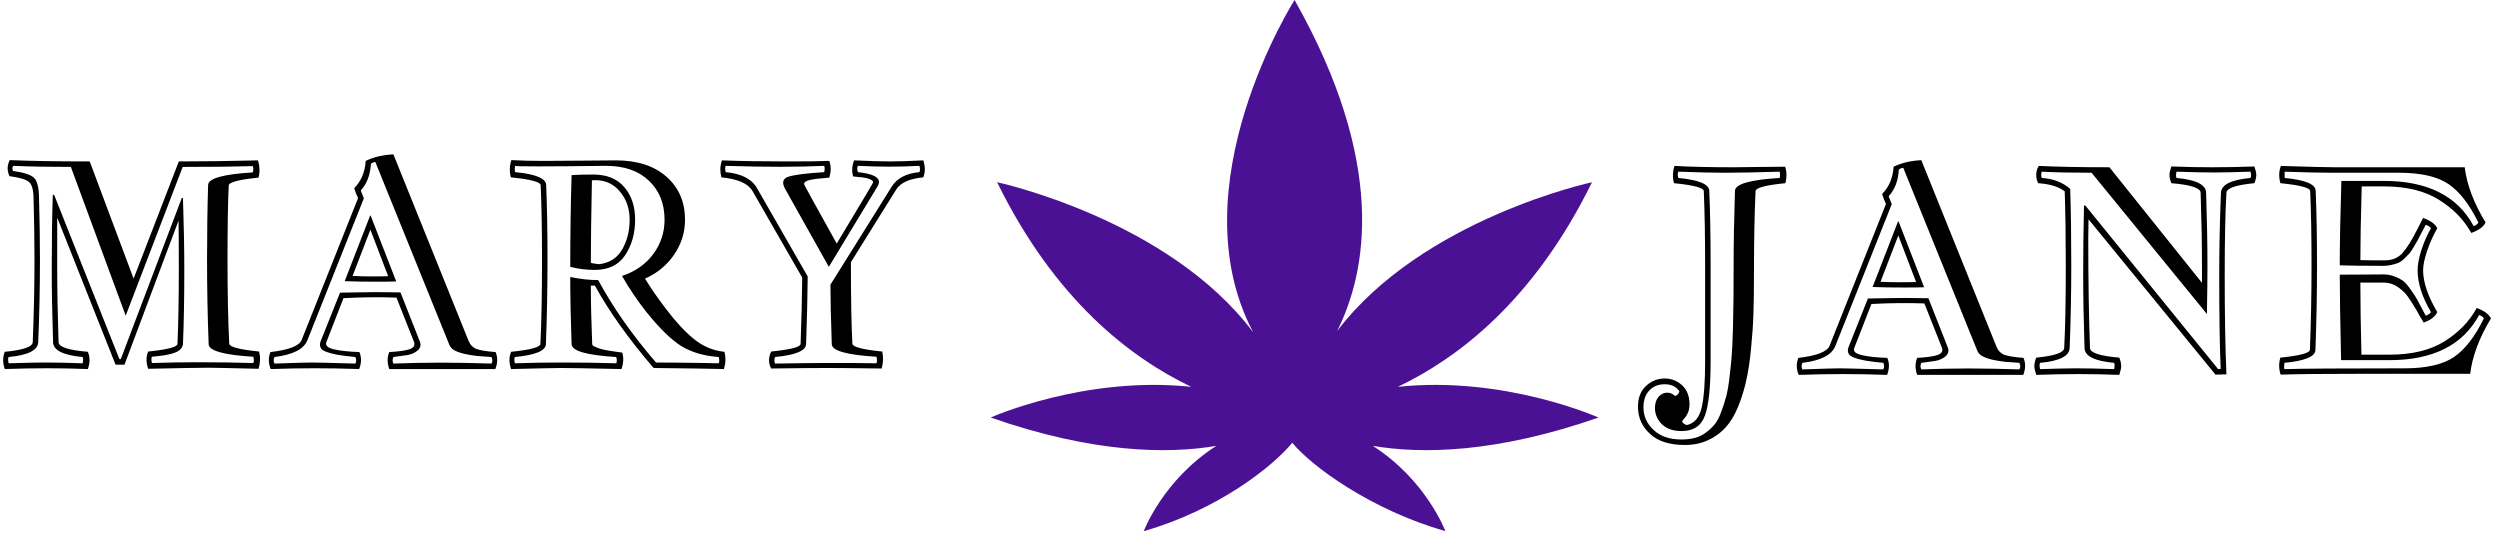 <svg width="219" height="47" viewBox="0 0 219 47" fill="none" xmlns="http://www.w3.org/2000/svg">
<path d="M3.348 29.974C3.317 30.685 2.454 31.118 0.758 31.275C0.696 31.4 0.696 31.583 0.758 31.825C2.235 31.779 3.282 31.755 3.899 31.755C4.875 31.755 5.989 31.779 7.239 31.825C7.301 31.583 7.301 31.4 7.239 31.275C5.528 31.118 4.665 30.685 4.649 29.974C4.571 27.544 4.532 25.427 4.532 23.622C4.532 21.154 4.563 18.97 4.625 17.072H4.743L10.461 31.462H10.579L15.922 17.353H16.028C16.106 19.704 16.145 21.794 16.145 23.622C16.145 26.161 16.106 28.329 16.028 30.126C16.012 30.329 15.918 30.505 15.747 30.654C15.582 30.794 15.336 30.907 15.008 30.993C14.68 31.072 14.403 31.126 14.176 31.157C13.95 31.189 13.661 31.22 13.309 31.251C13.247 31.376 13.247 31.56 13.309 31.802C14.637 31.755 15.997 31.732 17.387 31.732C19.051 31.732 20.653 31.755 22.192 31.802C22.254 31.661 22.254 31.478 22.192 31.251C19.598 31.095 18.294 30.728 18.278 30.15C18.184 27.697 18.137 25.232 18.137 22.755C18.137 20.357 18.169 18.173 18.231 16.204C18.247 15.626 19.551 15.259 22.145 15.103C22.207 14.876 22.207 14.693 22.145 14.552C20.606 14.599 18.559 14.622 16.004 14.622L11.012 27.654L6.208 14.622C4.301 14.622 2.614 14.591 1.145 14.528C1.067 14.685 1.067 14.833 1.145 14.974C2.075 15.107 2.68 15.302 2.961 15.56C3.25 15.81 3.403 16.392 3.418 17.306C3.473 19.228 3.5 21.044 3.5 22.755C3.5 25.122 3.45 27.529 3.348 29.974ZM2.868 29.974C2.969 27.513 3.02 25.107 3.02 22.755C3.02 21.044 2.993 19.228 2.938 17.306C2.922 16.587 2.782 16.126 2.516 15.923C2.258 15.712 1.696 15.548 0.829 15.431C0.61 14.954 0.618 14.486 0.852 14.025C2.649 14.103 4.985 14.142 7.86 14.142L11.704 24.407L15.665 14.142C17.758 14.142 20.071 14.111 22.602 14.048C22.758 14.556 22.774 15.06 22.649 15.56C20.922 15.732 20.051 15.962 20.036 16.251C19.965 17.72 19.93 19.888 19.93 22.755C19.93 25.716 19.981 28.165 20.082 30.103C20.098 30.392 20.969 30.622 22.696 30.794C22.821 31.294 22.805 31.798 22.649 32.306C20.118 32.243 18.645 32.212 18.231 32.212C17.606 32.212 15.856 32.243 12.981 32.306C12.786 31.759 12.786 31.255 12.981 30.794C14.676 30.622 15.532 30.4 15.547 30.126C15.626 28.298 15.665 26.13 15.665 23.622C15.665 21.669 15.657 20.236 15.641 19.322L10.907 31.943H10.122L5.012 19.064V23.622C5.012 25.427 5.051 27.544 5.129 29.974C5.145 30.396 6 30.677 7.696 30.818C7.891 31.286 7.891 31.79 7.696 32.329C5.36 32.236 2.934 32.236 0.418 32.329C0.231 31.79 0.231 31.286 0.418 30.818C2.036 30.661 2.852 30.38 2.868 29.974Z" fill="black"/>
<path d="M43.051 31.275C42.614 31.251 42.188 31.22 41.774 31.181C41.368 31.134 40.997 31.072 40.661 30.993C40.325 30.915 40.04 30.814 39.805 30.689C39.579 30.556 39.43 30.392 39.36 30.197L32.879 14.189C32.747 14.197 32.618 14.251 32.493 14.353C32.438 15.322 32.141 16.099 31.602 16.685L31.872 17.376L26.926 29.81C26.614 30.591 25.653 31.079 24.044 31.275C23.997 31.384 23.973 31.482 23.973 31.568C23.973 31.661 23.997 31.755 24.044 31.849C24.934 31.818 25.649 31.794 26.188 31.779C26.735 31.763 27.11 31.755 27.313 31.755C27.493 31.755 27.899 31.763 28.532 31.779C29.172 31.794 30.04 31.818 31.133 31.849C31.18 31.755 31.204 31.661 31.204 31.568C31.204 31.482 31.18 31.384 31.133 31.275C30.485 31.212 29.957 31.146 29.551 31.075C29.145 30.997 28.829 30.915 28.602 30.829C28.375 30.743 28.223 30.65 28.145 30.548C28.067 30.439 28.028 30.318 28.028 30.185C28.028 30.099 28.044 30.013 28.075 29.927L29.786 25.638C30.653 25.622 31.352 25.611 31.883 25.603C32.422 25.595 32.794 25.591 32.997 25.591C33.442 25.591 33.836 25.595 34.18 25.603C34.532 25.603 34.833 25.607 35.083 25.614L36.782 29.927C36.821 30.044 36.84 30.134 36.84 30.197C36.84 30.407 36.731 30.595 36.512 30.759C36.301 30.923 36.04 31.036 35.727 31.099L34.461 31.275C34.415 31.384 34.391 31.482 34.391 31.568C34.391 31.661 34.415 31.755 34.461 31.849C35.126 31.825 35.797 31.806 36.477 31.79C37.165 31.775 37.868 31.767 38.586 31.767C39.305 31.767 40.032 31.775 40.766 31.79C41.508 31.806 42.27 31.825 43.051 31.849C43.106 31.739 43.133 31.646 43.133 31.568C43.133 31.521 43.126 31.474 43.11 31.427C43.094 31.38 43.075 31.329 43.051 31.275ZM32.997 24.677C31.864 24.677 30.93 24.661 30.196 24.63L32.422 18.888H32.469L34.708 24.654C34.286 24.669 33.715 24.677 32.997 24.677ZM32.446 20.118L30.887 24.173C31.832 24.22 32.872 24.228 34.004 24.197L32.446 20.118ZM43.415 30.841C43.61 31.31 43.602 31.806 43.391 32.329H34.098C33.911 31.79 33.911 31.294 34.098 30.841C34.95 30.794 35.551 30.708 35.903 30.583C36.254 30.45 36.376 30.239 36.266 29.95L34.731 26.072C33.286 26.017 31.739 26.032 30.09 26.118L28.579 29.997C28.532 30.13 28.567 30.251 28.684 30.361C28.809 30.462 29.008 30.544 29.282 30.607C29.555 30.669 29.875 30.72 30.243 30.759C30.61 30.798 31.024 30.825 31.485 30.841C31.68 31.31 31.672 31.806 31.461 32.329C28.899 32.236 26.317 32.236 23.715 32.329C23.504 31.806 23.497 31.31 23.692 30.841C25.301 30.654 26.211 30.302 26.422 29.786L31.368 17.353C31.336 17.29 31.274 17.15 31.18 16.931C31.094 16.704 31.044 16.556 31.028 16.486C31.637 15.868 31.973 15.072 32.036 14.095C32.723 13.759 33.532 13.568 34.461 13.521L41.036 29.833C41.184 30.2 41.419 30.447 41.739 30.572C42.059 30.689 42.618 30.779 43.415 30.841Z" fill="black"/>
<path d="M50.071 15.337H50.094C50.579 15.306 51.204 15.29 51.969 15.29C53.157 15.29 54.063 15.657 54.688 16.392C55.321 17.126 55.637 18.079 55.637 19.251C55.637 20.439 55.348 21.47 54.77 22.345C54.2 23.212 53.305 23.646 52.086 23.646C51.368 23.646 50.657 23.556 49.954 23.376C49.954 20.626 49.993 17.947 50.071 15.337ZM55.157 19.251C55.157 18.243 54.852 17.396 54.243 16.708C53.641 16.021 52.844 15.716 51.852 15.794C51.79 18.802 51.758 21.212 51.758 23.025C51.915 23.072 52.153 23.111 52.473 23.142C53.387 23.04 54.063 22.611 54.501 21.853C54.938 21.095 55.157 20.228 55.157 19.251ZM47.821 30.15C47.805 30.728 46.899 31.103 45.102 31.275C45.04 31.4 45.04 31.583 45.102 31.825C46.43 31.779 47.794 31.755 49.192 31.755C50.856 31.755 52.454 31.779 53.985 31.825C54.047 31.7 54.047 31.517 53.985 31.275C51.391 31.118 50.086 30.743 50.071 30.15C49.993 27.954 49.954 25.993 49.954 24.267C50.836 24.447 51.653 24.536 52.403 24.536C53.684 26.919 55.372 29.325 57.465 31.755C57.864 31.755 58.438 31.759 59.188 31.767C59.946 31.775 60.626 31.782 61.227 31.79C61.836 31.798 62.415 31.81 62.961 31.825C63.024 31.685 63.024 31.501 62.961 31.275C61.68 31.181 60.598 30.868 59.715 30.337C58.84 29.798 57.817 28.806 56.645 27.361C55.848 26.353 55.129 25.29 54.489 24.173C55.645 23.79 56.555 23.154 57.219 22.263C57.883 21.372 58.215 20.368 58.215 19.251C58.215 17.845 57.762 16.708 56.856 15.841C55.95 14.966 54.696 14.528 53.094 14.528C47.813 14.591 45.157 14.591 45.126 14.528C45.079 14.716 45.079 14.9 45.126 15.079C46.922 15.251 47.829 15.626 47.844 16.204C47.922 18.04 47.961 20.224 47.961 22.755C47.961 25.232 47.915 27.697 47.821 30.15ZM47.34 30.126C47.434 28.173 47.481 25.716 47.481 22.755C47.481 20.239 47.442 18.064 47.364 16.228C47.348 15.939 46.477 15.708 44.751 15.536C44.618 15.021 44.633 14.517 44.797 14.025C45.657 14.072 46.59 14.095 47.598 14.095C48.606 14.095 49.762 14.087 51.067 14.072C52.372 14.056 53.329 14.048 53.938 14.048C55.829 14.048 57.313 14.528 58.391 15.489C59.469 16.443 60.008 17.697 60.008 19.251C60.008 20.353 59.692 21.368 59.059 22.298C58.426 23.228 57.575 23.931 56.504 24.407C57.036 25.275 57.653 26.165 58.356 27.079C59.184 28.181 59.997 29.056 60.794 29.704C61.598 30.353 62.489 30.724 63.465 30.818C63.59 31.318 63.575 31.822 63.419 32.329C62.301 32.298 60.247 32.267 57.254 32.236C55.059 29.673 53.344 27.267 52.11 25.017H51.758C51.758 26.47 51.797 28.173 51.876 30.126C51.876 30.173 51.895 30.22 51.934 30.267C51.973 30.314 52.126 30.388 52.391 30.489C52.657 30.591 53.059 30.681 53.598 30.759C54.145 30.829 54.45 30.872 54.512 30.888C54.645 31.325 54.622 31.806 54.442 32.329C51.559 32.267 49.809 32.236 49.192 32.236C48.77 32.236 47.297 32.267 44.774 32.329C44.579 31.79 44.579 31.286 44.774 30.818C46.469 30.646 47.325 30.415 47.34 30.126Z" fill="black"/>
<path d="M74.668 30.103C74.684 30.392 75.555 30.622 77.282 30.794C77.391 31.255 77.376 31.751 77.235 32.282C75.086 32.251 73.469 32.236 72.383 32.236C71.313 32.236 69.704 32.251 67.555 32.282C67.305 31.822 67.305 31.325 67.555 30.794C69.258 30.622 70.118 30.4 70.133 30.126C70.211 27.962 70.258 26.025 70.274 24.314L65.903 16.708C65.52 16.068 64.618 15.677 63.196 15.536C63.133 15.294 63.102 15.06 63.102 14.833C63.102 14.591 63.149 14.329 63.243 14.048C64.891 14.111 66.832 14.142 69.067 14.142C70.684 14.142 71.879 14.126 72.653 14.095C72.731 14.361 72.77 14.591 72.77 14.786C72.77 15.013 72.731 15.271 72.653 15.56C71.817 15.622 71.239 15.693 70.918 15.771C70.598 15.849 70.438 15.97 70.438 16.134C70.438 16.181 71.391 17.915 73.297 21.337C75.422 17.806 76.485 16.021 76.485 15.982C76.485 15.903 76.438 15.833 76.344 15.771C76.251 15.708 76.122 15.657 75.957 15.618C75.801 15.579 75.653 15.552 75.512 15.536C75.379 15.521 75.223 15.505 75.043 15.489C74.872 15.466 74.77 15.454 74.739 15.454C74.606 15.04 74.629 14.572 74.809 14.048C76.247 14.111 77.317 14.142 78.02 14.142C78.676 14.142 79.629 14.111 80.879 14.048C81.059 14.587 81.059 15.083 80.879 15.536C79.676 15.646 78.883 16.005 78.501 16.614L74.54 22.966C74.54 26.138 74.582 28.517 74.668 30.103ZM70.614 30.15C70.59 30.728 69.684 31.103 67.895 31.275C67.817 31.47 67.817 31.661 67.895 31.849C71.348 31.786 74.309 31.779 76.778 31.825C76.84 31.669 76.84 31.478 76.778 31.251C74.184 31.095 72.879 30.728 72.864 30.15C72.786 27.907 72.747 26.169 72.747 24.935L78.102 16.368C78.563 15.618 79.376 15.189 80.54 15.079C80.61 14.947 80.61 14.763 80.54 14.528C79.665 14.575 78.778 14.599 77.879 14.599C77.067 14.599 76.157 14.575 75.149 14.528C75.079 14.653 75.079 14.837 75.149 15.079C76.297 15.204 76.911 15.458 76.989 15.841C77.02 15.989 76.973 16.165 76.848 16.368L72.606 23.376L68.762 16.521C68.489 16.005 68.571 15.665 69.008 15.501C69.454 15.329 70.516 15.189 72.196 15.079C72.258 14.853 72.258 14.669 72.196 14.528C69.891 14.638 67.016 14.638 63.571 14.528C63.508 14.669 63.508 14.853 63.571 15.079C64.954 15.204 65.876 15.685 66.336 16.521L70.754 24.22C70.739 26.056 70.692 28.032 70.614 30.15Z" fill="black"/>
<path d="M113.203 38.785C111.539 40.823 106.748 44.65 100.193 46.531C100.193 46.531 101.856 42.063 106.549 39.059C102.222 39.79 95.7 39.686 86.782 36.577C86.782 36.577 95.001 32.893 104.352 33.886C99.061 31.351 92.439 26.335 87.347 15.963C87.347 15.963 102.322 19.177 109.776 29.105C103.021 16.303 113.404 0 113.404 0C121.49 14.291 119.76 23.775 117.131 29C124.618 19.15 139.46 15.963 139.46 15.963C134.368 26.335 127.746 31.351 122.455 33.886C131.806 32.893 140.026 36.577 140.026 36.577C131.107 39.686 124.585 39.79 120.259 39.059C124.951 42.063 126.615 46.531 126.615 46.531C120.059 44.65 114.867 40.823 113.203 38.785Z" fill="#4B1195"/>
<path d="M151.865 23.265C151.865 21.343 151.905 19.16 151.983 16.715C151.998 16.121 153.303 15.746 155.897 15.589C155.944 15.441 155.944 15.258 155.897 15.039C153.85 15.101 152.252 15.133 151.104 15.133C150.143 15.133 148.783 15.101 147.026 15.039C146.955 15.179 146.955 15.363 147.026 15.589C148.815 15.761 149.717 16.136 149.733 16.715C149.811 18.55 149.85 20.734 149.85 23.265V31.621C149.85 33.894 149.686 35.484 149.358 36.39C149.03 37.304 148.346 37.761 147.307 37.761C146.557 37.761 145.979 37.558 145.572 37.152C145.174 36.746 144.975 36.277 144.975 35.746C144.975 35.332 145.08 35.004 145.291 34.761C145.502 34.519 145.752 34.398 146.041 34.398C146.307 34.398 146.537 34.496 146.733 34.691C146.928 34.644 147.057 34.508 147.119 34.281C146.83 33.867 146.405 33.66 145.842 33.66C145.28 33.66 144.826 33.84 144.483 34.199C144.139 34.558 143.967 35.058 143.967 35.699C143.967 36.449 144.26 37.101 144.846 37.656C145.432 38.218 146.252 38.5 147.307 38.5C147.737 38.5 148.127 38.453 148.479 38.359C148.83 38.265 149.151 38.109 149.44 37.89C149.729 37.679 149.983 37.441 150.201 37.175C150.42 36.91 150.612 36.547 150.776 36.086C150.947 35.633 151.092 35.187 151.209 34.75C151.326 34.312 151.424 33.75 151.502 33.062C151.588 32.375 151.655 31.722 151.701 31.105C151.748 30.488 151.783 29.715 151.807 28.785C151.83 27.855 151.846 26.996 151.854 26.207C151.862 25.418 151.865 24.437 151.865 23.265ZM147.6 38.98C146.256 38.98 145.24 38.66 144.553 38.019C143.858 37.386 143.502 36.613 143.487 35.699C143.471 34.894 143.701 34.269 144.178 33.824C144.647 33.379 145.194 33.156 145.819 33.156C146.412 33.156 146.924 33.355 147.354 33.754C147.783 34.152 147.998 34.703 147.998 35.406C147.998 35.711 147.951 35.965 147.858 36.168C147.764 36.379 147.658 36.543 147.541 36.66C147.432 36.785 147.369 36.871 147.354 36.918C147.416 37.066 147.553 37.172 147.764 37.234C148.42 37.093 148.85 36.597 149.053 35.746C149.264 34.894 149.369 33.519 149.369 31.621V23.265C149.369 20.75 149.33 18.574 149.252 16.738C149.237 16.449 148.365 16.218 146.639 16.047C146.506 15.531 146.522 15.027 146.686 14.535C148.061 14.613 149.811 14.652 151.936 14.652C152.256 14.652 152.897 14.644 153.858 14.629C154.819 14.613 155.658 14.605 156.377 14.605C156.526 15.05 156.533 15.531 156.401 16.047C154.674 16.218 153.803 16.449 153.787 16.738C153.694 18.691 153.647 21.156 153.647 24.133C153.647 25.398 153.631 26.519 153.6 27.496C153.569 28.465 153.498 29.488 153.389 30.566C153.287 31.636 153.147 32.562 152.967 33.343C152.795 34.133 152.557 34.898 152.252 35.64C151.947 36.383 151.584 36.984 151.162 37.445C150.74 37.914 150.229 38.285 149.627 38.558C149.026 38.84 148.35 38.98 147.6 38.98Z" fill="black"/>
<path d="M176.897 31.785C176.459 31.761 176.033 31.73 175.619 31.691C175.213 31.644 174.842 31.582 174.506 31.504C174.17 31.425 173.885 31.324 173.651 31.199C173.424 31.066 173.276 30.902 173.205 30.707L166.725 14.699C166.592 14.707 166.463 14.761 166.338 14.863C166.283 15.832 165.987 16.609 165.447 17.195L165.717 17.886L160.772 30.32C160.459 31.101 159.498 31.59 157.889 31.785C157.842 31.894 157.819 31.992 157.819 32.078C157.819 32.172 157.842 32.265 157.889 32.359C158.78 32.328 159.494 32.304 160.033 32.289C160.58 32.273 160.955 32.265 161.158 32.265C161.338 32.265 161.744 32.273 162.377 32.289C163.018 32.304 163.885 32.328 164.979 32.359C165.026 32.265 165.049 32.172 165.049 32.078C165.049 31.992 165.026 31.894 164.979 31.785C164.33 31.722 163.803 31.656 163.397 31.586C162.99 31.508 162.674 31.425 162.447 31.34C162.221 31.254 162.069 31.16 161.99 31.058C161.912 30.949 161.873 30.828 161.873 30.695C161.873 30.609 161.889 30.523 161.92 30.437L163.631 26.148C164.498 26.133 165.197 26.121 165.729 26.113C166.268 26.105 166.639 26.101 166.842 26.101C167.287 26.101 167.682 26.105 168.026 26.113C168.377 26.113 168.678 26.117 168.928 26.125L170.627 30.437C170.666 30.554 170.686 30.644 170.686 30.707C170.686 30.918 170.576 31.105 170.358 31.269C170.147 31.433 169.885 31.547 169.572 31.609L168.307 31.785C168.26 31.894 168.237 31.992 168.237 32.078C168.237 32.172 168.26 32.265 168.307 32.359C168.971 32.336 169.643 32.316 170.322 32.3C171.01 32.285 171.713 32.277 172.432 32.277C173.151 32.277 173.877 32.285 174.612 32.3C175.354 32.316 176.115 32.336 176.897 32.359C176.951 32.25 176.979 32.156 176.979 32.078C176.979 32.031 176.971 31.984 176.955 31.937C176.94 31.89 176.92 31.84 176.897 31.785ZM166.842 25.187C165.709 25.187 164.776 25.172 164.041 25.14L166.268 19.398H166.315L168.553 25.164C168.131 25.179 167.561 25.187 166.842 25.187ZM166.291 20.629L164.733 24.683C165.678 24.73 166.717 24.738 167.85 24.707L166.291 20.629ZM177.26 31.351C177.455 31.82 177.447 32.316 177.237 32.84H167.944C167.756 32.3 167.756 31.804 167.944 31.351C168.795 31.304 169.397 31.218 169.748 31.093C170.1 30.961 170.221 30.75 170.112 30.461L168.576 26.582C167.131 26.527 165.584 26.543 163.936 26.629L162.424 30.508C162.377 30.64 162.412 30.761 162.53 30.871C162.655 30.972 162.854 31.054 163.127 31.117C163.401 31.179 163.721 31.23 164.088 31.269C164.455 31.308 164.869 31.336 165.33 31.351C165.526 31.82 165.518 32.316 165.307 32.84C162.744 32.746 160.162 32.746 157.561 32.84C157.35 32.316 157.342 31.82 157.537 31.351C159.147 31.164 160.057 30.812 160.268 30.297L165.213 17.863C165.182 17.8 165.119 17.66 165.026 17.441C164.94 17.215 164.889 17.066 164.873 16.996C165.483 16.379 165.819 15.582 165.881 14.605C166.569 14.269 167.377 14.078 168.307 14.031L174.881 30.343C175.03 30.711 175.264 30.957 175.584 31.082C175.905 31.199 176.463 31.289 177.26 31.351Z" fill="black"/>
<path d="M192.893 24.777V23.242C192.893 21.437 192.854 19.316 192.776 16.879C192.76 16.465 191.905 16.187 190.209 16.047C190.1 15.773 190.045 15.523 190.045 15.297C190.045 15.156 190.1 14.918 190.209 14.582C191.397 14.629 192.588 14.652 193.783 14.652C194.987 14.652 196.221 14.629 197.487 14.582C197.596 14.918 197.651 15.156 197.651 15.297C197.651 15.523 197.596 15.773 197.487 16.047C195.869 16.203 195.053 16.48 195.037 16.879C194.936 18.527 194.885 20.937 194.885 24.109C194.885 27.687 194.936 30.582 195.037 32.793L194.076 32.816L182.955 19.211C182.955 19.351 182.951 19.609 182.944 19.984C182.936 20.351 182.932 20.636 182.932 20.84C182.932 24.613 182.983 27.828 183.084 30.484C183.1 30.906 183.955 31.187 185.651 31.328C185.76 31.601 185.815 31.851 185.815 32.078C185.815 32.25 185.76 32.504 185.651 32.84C184.447 32.793 183.256 32.769 182.076 32.769C180.873 32.769 179.639 32.793 178.373 32.84C178.264 32.504 178.209 32.25 178.209 32.078C178.209 31.851 178.264 31.601 178.373 31.328C179.99 31.172 180.807 30.89 180.822 30.484C180.916 28.843 180.963 26.437 180.963 23.265C180.963 20.836 180.932 18.668 180.869 16.761C180.362 16.363 179.588 16.125 178.549 16.047C178.432 15.836 178.373 15.593 178.373 15.32C178.373 15.031 178.447 14.769 178.596 14.535C180.229 14.613 182.291 14.652 184.783 14.652L192.893 24.777ZM194.405 24.109C194.405 21.742 194.455 19.332 194.557 16.879C194.588 16.175 195.451 15.746 197.147 15.589C197.209 15.457 197.209 15.273 197.147 15.039C195.67 15.086 194.623 15.109 194.006 15.109C193.03 15.109 191.916 15.086 190.666 15.039C190.604 15.273 190.604 15.457 190.666 15.589C192.377 15.746 193.24 16.175 193.256 16.879C193.334 19.316 193.373 21.437 193.373 23.242C193.373 24.297 193.358 25.718 193.326 27.508L183.225 15.133C181.467 15.133 180.01 15.101 178.854 15.039C178.791 15.226 178.791 15.41 178.854 15.589C179.862 15.652 180.694 15.972 181.35 16.55C181.412 18.449 181.444 20.687 181.444 23.265C181.444 25.633 181.397 28.039 181.303 30.484C181.272 31.195 180.408 31.629 178.713 31.785C178.651 31.91 178.651 32.093 178.713 32.336C180.182 32.289 181.229 32.265 181.854 32.265C182.83 32.265 183.944 32.289 185.194 32.336C185.256 32.093 185.256 31.91 185.194 31.785C183.483 31.629 182.619 31.195 182.604 30.484C182.526 28.054 182.487 25.937 182.487 24.133C182.487 22.07 182.51 20.027 182.557 18.004H182.674L194.311 32.336L194.533 32.312C194.447 30.476 194.405 27.742 194.405 24.109Z" fill="black"/>
<path d="M210.143 15.133H204.248C203.272 15.133 201.901 15.101 200.135 15.039V15.589C201.932 15.761 202.838 16.136 202.854 16.715C202.932 18.55 202.971 20.734 202.971 23.265C202.971 25.742 202.924 28.207 202.83 30.66C202.815 31.238 201.908 31.613 200.112 31.785C200.08 32.058 200.08 32.242 200.112 32.336C201.619 32.289 205.123 32.265 210.623 32.265C212.545 32.265 213.99 31.937 214.959 31.281C215.928 30.625 216.803 29.496 217.584 27.894C217.522 27.769 217.385 27.668 217.174 27.59C215.752 30.23 213.131 31.55 209.311 31.55H205.08C205.002 28.136 204.963 25.64 204.963 24.062L208.783 24.039C209.119 24.039 209.432 24.093 209.721 24.203C210.018 24.312 210.252 24.425 210.424 24.543C210.604 24.652 210.811 24.867 211.045 25.187C211.28 25.508 211.444 25.742 211.537 25.89C211.631 26.031 211.795 26.328 212.03 26.781C212.264 27.234 212.42 27.527 212.498 27.66C212.74 27.558 212.893 27.453 212.955 27.343C212.174 26.015 211.783 24.793 211.783 23.675C211.783 23.191 211.893 22.601 212.112 21.906C212.338 21.211 212.619 20.574 212.955 19.996C212.893 19.886 212.74 19.785 212.498 19.691C212.436 19.8 212.311 20.035 212.123 20.394C211.944 20.754 211.822 20.988 211.76 21.097C211.705 21.199 211.592 21.39 211.42 21.672C211.256 21.953 211.127 22.14 211.033 22.234C210.94 22.328 210.799 22.468 210.612 22.656C210.432 22.836 210.256 22.961 210.084 23.031C209.92 23.093 209.725 23.152 209.498 23.207C209.272 23.261 209.033 23.289 208.783 23.289C207.104 23.289 205.83 23.273 204.963 23.242C204.963 21.351 205.01 18.886 205.104 15.847H208.83C212.651 15.847 215.272 17.168 216.694 19.808C216.905 19.73 217.041 19.625 217.104 19.492C216.322 17.898 215.447 16.773 214.479 16.117C213.51 15.461 212.065 15.133 210.143 15.133ZM211.76 20.078L212.264 19.093C212.92 19.328 213.334 19.629 213.506 19.996C213.155 20.605 212.858 21.265 212.615 21.976C212.381 22.679 212.264 23.246 212.264 23.675C212.264 24.715 212.678 25.937 213.506 27.343C213.319 27.742 212.92 28.047 212.311 28.258C212.022 27.781 211.811 27.414 211.678 27.156C211.358 26.625 211.104 26.23 210.916 25.972C210.737 25.707 210.463 25.441 210.096 25.175C209.729 24.91 209.322 24.769 208.877 24.754H206.768C206.768 26.48 206.799 28.586 206.862 31.07H209.287C211.272 31.07 212.885 30.683 214.127 29.91C215.377 29.129 216.322 28.152 216.963 26.98C217.619 27.222 218.033 27.527 218.205 27.894C217.182 29.59 216.576 31.207 216.389 32.746H206.662C203.576 32.746 201.283 32.769 199.783 32.816C199.619 32.308 199.612 31.812 199.76 31.328C201.471 31.156 202.334 30.925 202.35 30.636C202.444 28.183 202.49 25.726 202.49 23.265C202.49 20.75 202.451 18.574 202.373 16.738C202.358 16.449 201.487 16.218 199.76 16.047C199.612 15.5 199.627 14.996 199.807 14.535C202.205 14.613 203.795 14.652 204.576 14.652H215.908C216.096 16.183 216.705 17.797 217.737 19.492C217.557 19.867 217.139 20.172 216.483 20.406C215.842 19.242 214.897 18.273 213.647 17.5C212.405 16.718 210.791 16.328 208.807 16.328H206.885C206.807 19.133 206.768 21.285 206.768 22.785C207.26 22.8 207.971 22.808 208.901 22.808C209.557 22.808 210.08 22.59 210.471 22.152C210.862 21.707 211.291 21.015 211.76 20.078Z" fill="black"/>
</svg>

